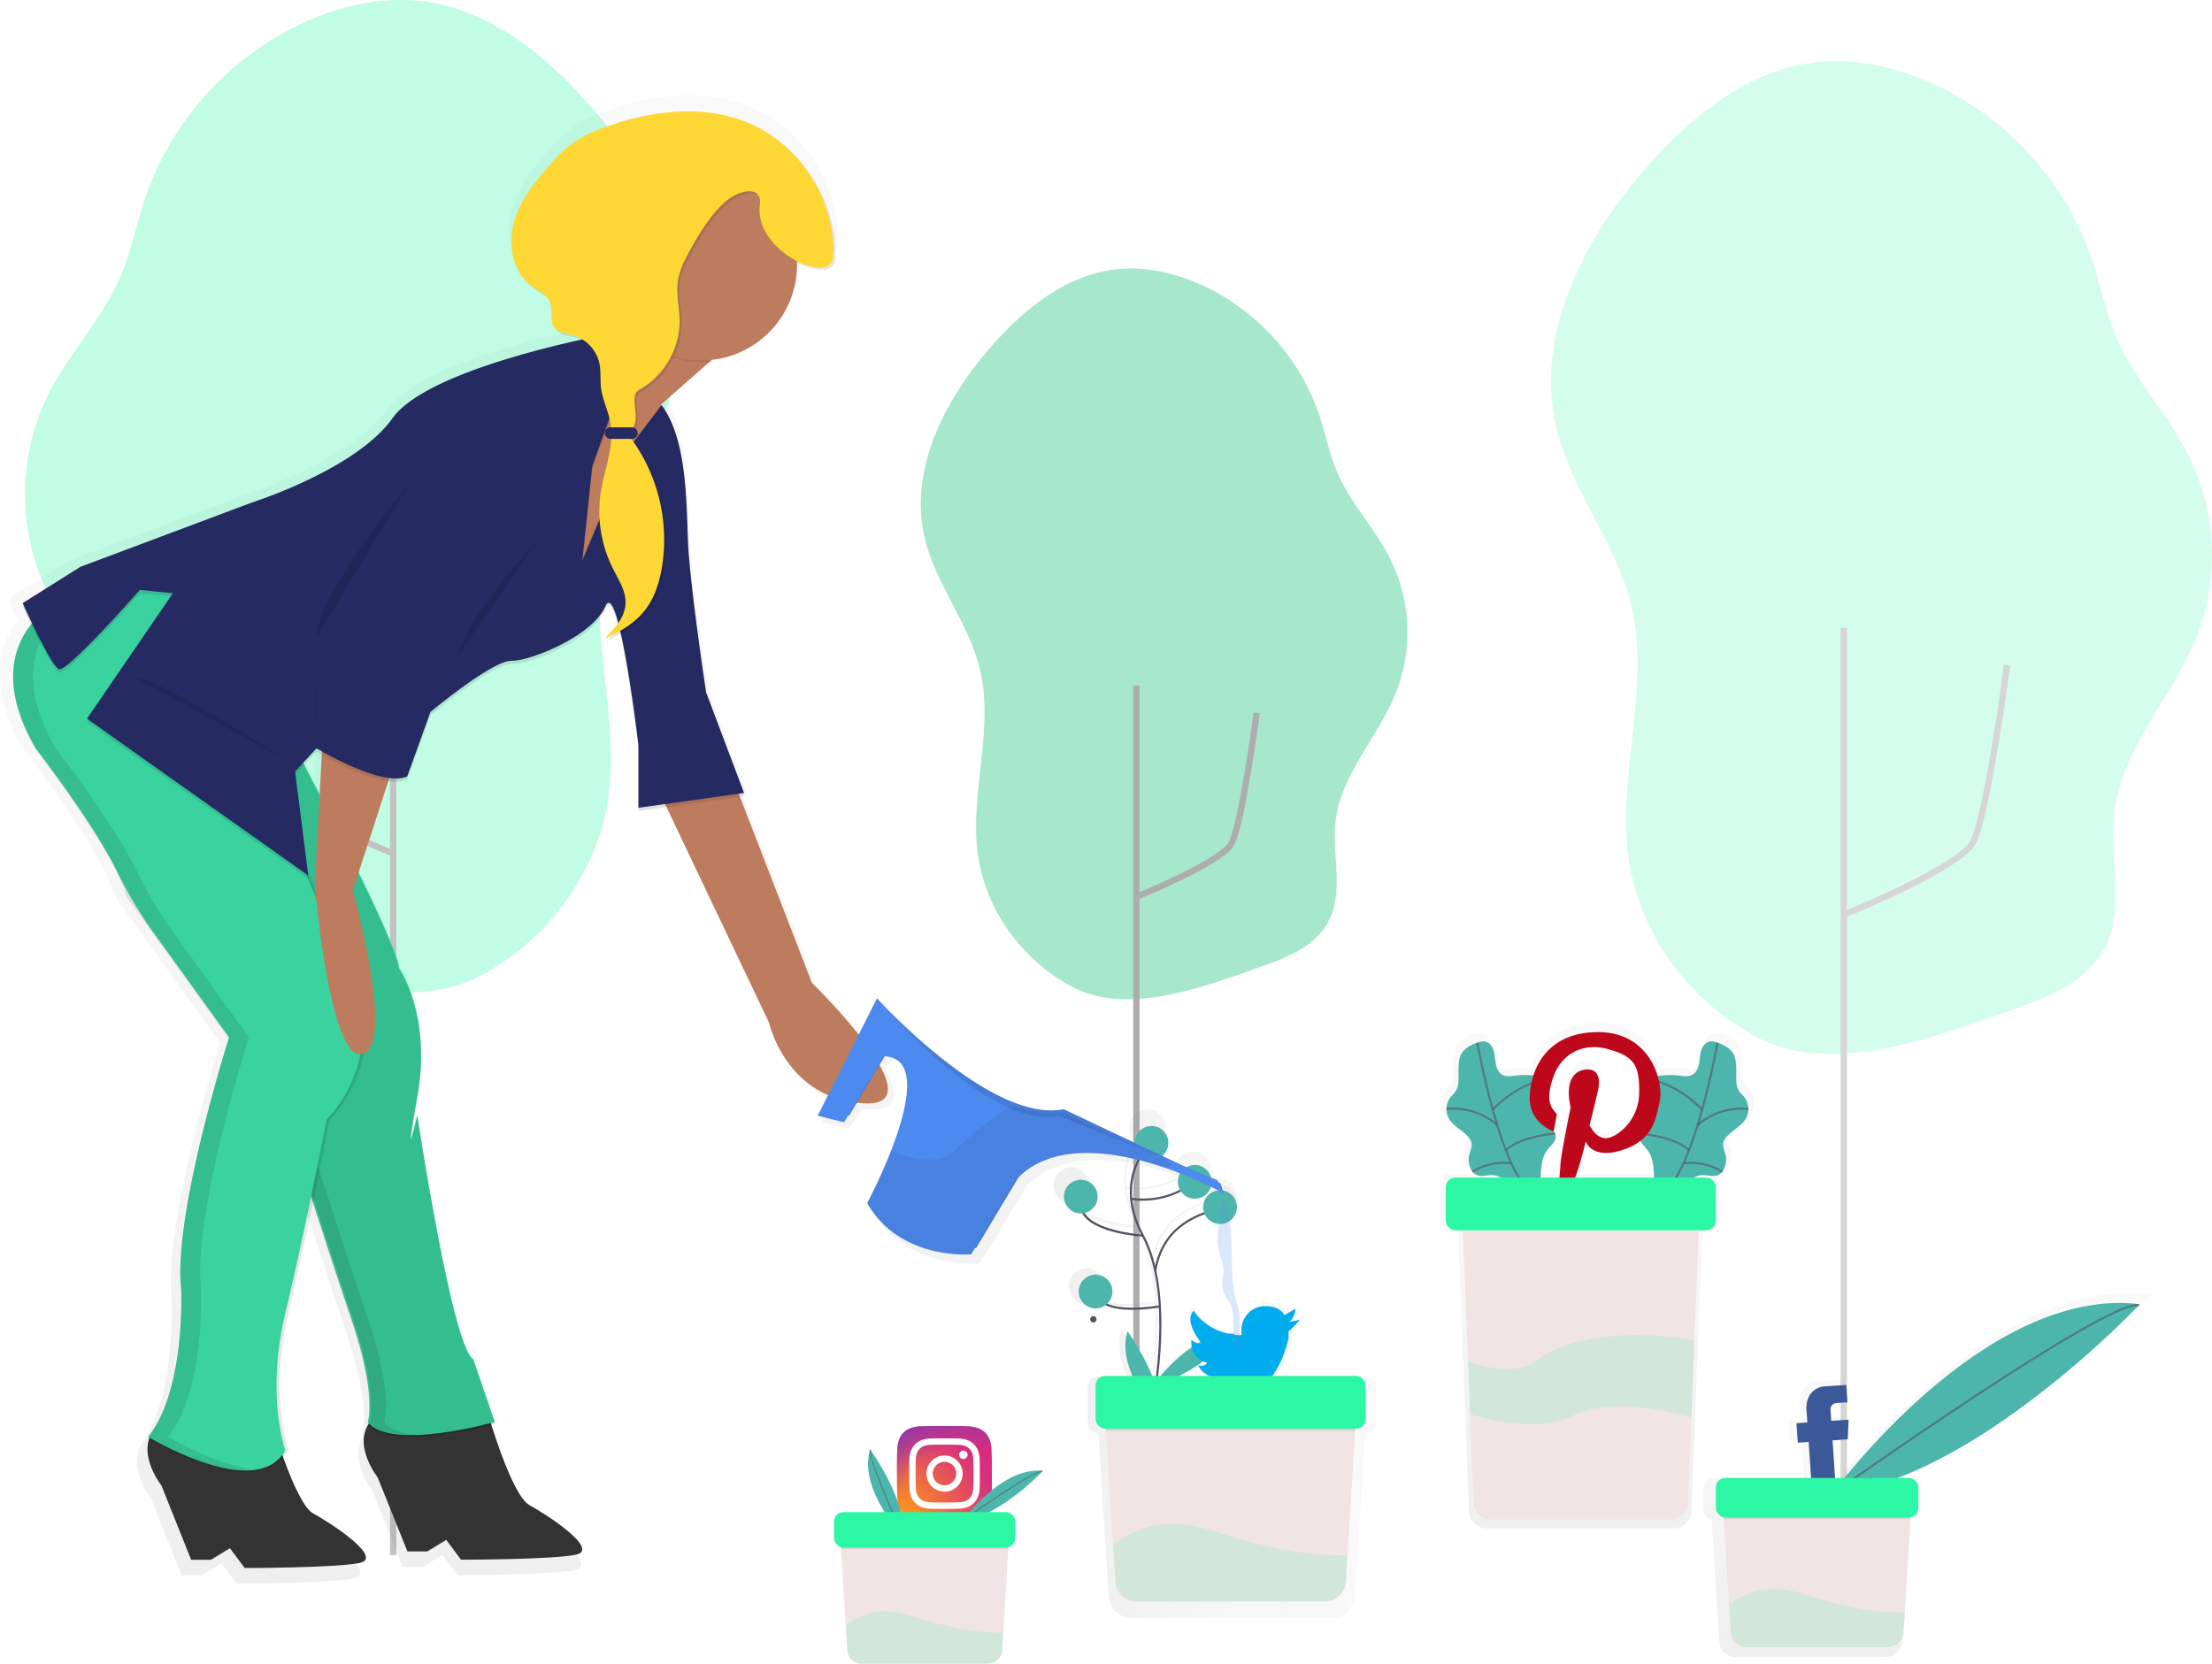 <svg id="57dcda00-38c5-468d-b614-dbf802daa613" data-name="Layer 1" xmlns="http://www.w3.org/2000/svg" xmlns:xlink="http://www.w3.org/1999/xlink" width="1048.46" height="788.72" viewBox="0 0 1048.46 788.72"><defs><radialGradient id="40a968b5-e8a6-4fa2-acb6-e54a7b4c6a79" cx="503.78" cy="126.42" r="57.13" gradientTransform="matrix(1, 0, 0, -1, 0, 902.08)" gradientUnits="userSpaceOnUse"><stop offset="0.09" stop-color="#fa8f21"/><stop offset="0.78" stop-color="#d82d7e"/></radialGradient><radialGradient id="87850d8e-7e37-45d2-83ed-1adc7759200e" cx="532.04" cy="127.86" r="50.27" gradientTransform="matrix(1, 0, 0, -1, 0, 902.08)" gradientUnits="userSpaceOnUse"><stop offset="0.64" stop-color="#8c3aaa" stop-opacity="0"/><stop offset="1" stop-color="#8c3aaa"/></radialGradient><linearGradient id="d4c2526a-6d10-4a07-ba61-a24daf115bdb" x1="832.74" y1="780.19" x2="832.74" y2="540.64" gradientUnits="userSpaceOnUse"><stop offset="0" stop-color="gray" stop-opacity="0.25"/><stop offset="0.54" stop-color="gray" stop-opacity="0.12"/><stop offset="1" stop-color="gray" stop-opacity="0.1"/></linearGradient><linearGradient id="b3ca71a5-7b00-4974-8113-2cbfeeafda96" x1="989.56" y1="841.29" x2="989.56" y2="668.58" xlink:href="#d4c2526a-6d10-4a07-ba61-a24daf115bdb"/><linearGradient id="d7cadd5d-d00a-4329-8da4-520feedfd954" x1="575.13" y1="702.17" x2="727.99" y2="702.17" xlink:href="#d4c2526a-6d10-4a07-ba61-a24daf115bdb"/><linearGradient id="c79af859-6860-43b1-a0be-e79d7ade61b4" x1="425.06" y1="806.54" x2="425.06" y2="100.92" gradientTransform="matrix(-1, 0, 0, 1, 794, 0)" xlink:href="#d4c2526a-6d10-4a07-ba61-a24daf115bdb"/></defs><title>social strategy</title><path d="M512.33,776.48a15.15,15.15,0,0,1-5.1-.94,9.09,9.09,0,0,1-5.21-5.21,15.15,15.15,0,0,1-.94-5.1c-.13-2.89-.16-3.76-.16-11.09s0-8.2.16-11.09A15.24,15.24,0,0,1,502,738a8.56,8.56,0,0,1,2.05-3.16,8.47,8.47,0,0,1,3.16-2.05,15.15,15.15,0,0,1,5.1-.94c2.89-.13,3.76-.16,11.09-.16s8.2,0,11.09.16a15.24,15.24,0,0,1,5.1.94,9.09,9.09,0,0,1,5.21,5.21,15.15,15.15,0,0,1,.94,5.1c.13,2.9.16,3.76.16,11.09s0,8.2-.16,11.09a15.22,15.22,0,0,1-.94,5.1,9.09,9.09,0,0,1-5.21,5.21,15.15,15.15,0,0,1-5.1.94c-2.89.13-3.76.16-11.09.16s-8.2,0-11.09-.16" transform="translate(-75.77 -55.64)" fill="url(#40a968b5-e8a6-4fa2-acb6-e54a7b4c6a79)"/><path d="M512.33,776.48a15.15,15.15,0,0,1-5.1-.94,9.09,9.09,0,0,1-5.21-5.21,15.15,15.15,0,0,1-.94-5.1c-.13-2.89-.16-3.76-.16-11.09s0-8.2.16-11.09A15.24,15.24,0,0,1,502,738a8.56,8.56,0,0,1,2.05-3.16,8.47,8.47,0,0,1,3.16-2.05,15.15,15.15,0,0,1,5.1-.94c2.89-.13,3.76-.16,11.09-.16s8.2,0,11.09.16a15.24,15.24,0,0,1,5.1.94,9.09,9.09,0,0,1,5.21,5.21,15.15,15.15,0,0,1,.94,5.1c.13,2.9.16,3.76.16,11.09s0,8.2-.16,11.09a15.22,15.22,0,0,1-.94,5.1,9.09,9.09,0,0,1-5.21,5.21,15.15,15.15,0,0,1-5.1.94c-2.89.13-3.76.16-11.09.16s-8.2,0-11.09-.16" transform="translate(-75.77 -55.64)" fill="url(#87850d8e-7e37-45d2-83ed-1adc7759200e)"/><path d="M517.89,754.23a5.57,5.57,0,1,1,5.57,5.57,5.57,5.57,0,0,1-5.57-5.57m-3,0a8.58,8.58,0,1,0,8.58-8.58,8.58,8.58,0,0,0-8.58,8.58m15.5-8.92a2,2,0,1,0,2-2h0a2,2,0,0,0-2,2m-13.67,22.53a9.24,9.24,0,0,1-3.1-.58,5.54,5.54,0,0,1-3.17-3.17,9.23,9.23,0,0,1-.58-3.1c-.08-1.76-.1-2.29-.1-6.76s0-5,.1-6.76a9.3,9.3,0,0,1,.58-3.1,5.53,5.53,0,0,1,3.17-3.17,9.23,9.23,0,0,1,3.1-.58c1.76-.08,2.29-.1,6.75-.1s5,0,6.76.1a9.3,9.3,0,0,1,3.1.58,5.53,5.53,0,0,1,3.17,3.17,9.23,9.23,0,0,1,.58,3.1c.08,1.76.1,2.29.1,6.76s0,5-.1,6.76a9.27,9.27,0,0,1-.58,3.1,5.54,5.54,0,0,1-3.17,3.17,9.23,9.23,0,0,1-3.1.58c-1.76.08-2.29.1-6.76.1s-5,0-6.75-.1m-.14-30.22a12.26,12.26,0,0,0-4.06.78,8.55,8.55,0,0,0-4.89,4.89,12.26,12.26,0,0,0-.78,4.06c-.08,1.78-.1,2.35-.1,6.89s0,5.11.1,6.89a12.26,12.26,0,0,0,.78,4.06,8.55,8.55,0,0,0,4.89,4.89,12.27,12.27,0,0,0,4.06.78c1.78.08,2.35.1,6.89.1s5.11,0,6.89-.1a12.26,12.26,0,0,0,4.06-.78,8.55,8.55,0,0,0,4.89-4.89,12.23,12.23,0,0,0,.78-4.06c.08-1.78.1-2.35.1-6.89s0-5.11-.1-6.89a12.26,12.26,0,0,0-.78-4.06,8.55,8.55,0,0,0-4.89-4.89,12.24,12.24,0,0,0-4.06-.78c-1.78-.08-2.35-.1-6.89-.1s-5.11,0-6.89.1" transform="translate(-75.77 -55.64)" fill="#fff"/><g opacity="0.2"><path d="M847.52,461.07c-5-39.35,10.71-79.94,1.4-118.51-7.19-29.78-28.59-54.66-35.53-84.5-10.29-44.23,13.26-89.64,43.32-123.68,20.67-23.41,46.61-44.65,77.55-48.94,19.1-2.65,38.72,1.48,56.37,9.26a143,143,0,0,1,76.88,84.45c4,12.09,6.43,24.74,11.43,36.46,8.62,20.2,24.47,36.5,34.31,56.14a106.53,106.53,0,0,1,3.58,86.14c-11.4,28.45-35.27,52.24-38.85,82.68-2.57,21.94,5.66,46-5,65.3-8.07,14.59-24.68,22-40.42,27.46-36.59,12.82-87.7,33.46-124.41,13.81C876,530,852.17,497.43,847.52,461.07Z" transform="translate(-75.77 -55.64)" fill="#2cf7a4"/><path d="M950.16,489.06s53.87-21.71,60.66-33.93,16.3-84.22,16.3-84.22" transform="translate(-75.77 -55.64)" fill="none" stroke="#333" stroke-miterlimit="10" stroke-width="3"/><line x1="873.93" y1="766.26" x2="873.93" y2="297.61" fill="none" stroke="#333" stroke-miterlimit="10" stroke-width="3"/></g><g opacity="0.3"><path d="M364.31,432.07c5-39.35-10.71-79.94-1.4-118.51,7.19-29.78,28.59-54.66,35.53-84.5,10.29-44.23-13.26-89.64-43.32-123.68C334.45,82,308.51,60.73,277.58,56.44c-19.1-2.65-38.72,1.48-56.37,9.26a143,143,0,0,0-76.88,84.45c-4,12.09-6.43,24.74-11.43,36.46-8.62,20.2-24.47,36.5-34.31,56.14A106.53,106.53,0,0,0,95,328.89c11.4,28.45,35.27,52.24,38.85,82.68,2.57,21.94-5.66,46,5,65.3,8.07,14.59,24.68,22,40.42,27.46,36.59,12.82,87.7,33.46,124.41,13.81C335.82,501,359.66,468.43,364.31,432.07Z" transform="translate(-75.77 -55.64)" fill="#2cf7a4"/><path d="M261.67,460.06S207.8,438.35,201,426.13s-16.3-84.22-16.3-84.22" transform="translate(-75.77 -55.64)" fill="none" stroke="#333" stroke-miterlimit="10" stroke-width="3"/><line x1="186.37" y1="737.26" x2="186.37" y2="268.61" fill="none" stroke="#333" stroke-miterlimit="10" stroke-width="3"/></g><g opacity="0.4"><path d="M539.2,460c-3.7-29,7.89-58.85,1-87.24-5.3-21.93-21-40.24-26.16-62.21-7.58-32.56,9.76-66,31.89-91,15.22-17.23,34.32-32.87,57.09-36,14.06-2,28.51,1.09,41.49,6.82a105.27,105.27,0,0,1,56.6,62.17c3,8.9,4.73,18.21,8.42,26.84,6.35,14.87,18,26.87,25.25,41.33a78.42,78.42,0,0,1,2.63,63.41c-8.39,20.94-26,38.46-28.6,60.87C707,461.07,713,478.77,705.14,493c-5.94,10.74-18.17,16.16-29.75,20.22-26.94,9.44-64.56,24.63-91.59,10.16C560.17,510.73,542.62,486.78,539.2,460Z" transform="translate(-75.77 -55.64)" fill="#2cf7a4"/><path d="M539.2,460c-3.7-29,7.89-58.85,1-87.24-5.3-21.93-21-40.24-26.16-62.21-7.58-32.56,9.76-66,31.89-91,15.22-17.23,34.32-32.87,57.09-36,14.06-2,28.51,1.09,41.49,6.82a105.27,105.27,0,0,1,56.6,62.17c3,8.9,4.73,18.21,8.42,26.84,6.35,14.87,18,26.87,25.25,41.33a78.42,78.42,0,0,1,2.63,63.41c-8.39,20.94-26,38.46-28.6,60.87C707,461.07,713,478.77,705.14,493c-5.94,10.74-18.17,16.16-29.75,20.22-26.94,9.44-64.56,24.63-91.59,10.16C560.17,510.73,542.62,486.78,539.2,460Z" transform="translate(-75.77 -55.64)" opacity="0.2"/><path d="M614.76,480.62s39.66-16,44.66-25,12-62,12-62" transform="translate(-75.77 -55.64)" fill="none" stroke="#333" stroke-miterlimit="10" stroke-width="3"/><line x1="538.65" y1="670" x2="538.65" y2="325" fill="none" stroke="#333" stroke-miterlimit="10" stroke-width="3"/></g><g opacity="0.5"><path d="M907.08,578.5h0a9.63,9.63,0,0,0-2.32-6.31,28.87,28.87,0,0,1-2.09-2.27,9.43,9.43,0,0,1-1.43-4.87c-.28-4.1.41-8.45-.91-12.43-1.21-3.63-4.88-5.55-8.27-6.75a7.7,7.7,0,0,0-3.84-.62c-2.16.38-3.67,2.42-4.31,4.52s-.62,4.33-1,6.49-1.39,4.39-3.32,5.42-4.21.62-6.36.38a40.17,40.17,0,0,0-8.47-.08,13.17,13.17,0,0,0-2.13.38c-3-10.18-11.52-21.71-29.28-21.71-19.43,0-28.4,10.64-31.86,21.36l-.3,0a40.17,40.17,0,0,0-8.47.08c-2.15.25-4.46.64-6.36-.38s-2.91-3.26-3.32-5.42-.4-4.39-1-6.49-2.15-4.14-4.31-4.52a7.7,7.7,0,0,0-3.84.62c-3.39,1.21-7.07,3.12-8.27,6.75-1.33,4-.63,8.33-.91,12.43a9.43,9.43,0,0,1-1.43,4.87,28.86,28.86,0,0,1-2.09,2.27,9.63,9.63,0,0,0-2.32,6.31h0a9.37,9.37,0,0,0,1.16,4.68c2.07,3.65,6.24,5.52,9.12,8.58a6.77,6.77,0,0,1,2,3.83c.17,1.72-.69,3.34-1.12,5a10.72,10.72,0,0,0,.64,7.19,8.18,8.18,0,0,0,.9,1.48h0a5.27,5.27,0,0,0,1.76,1.55c2.5,1.28,5.51,0,8.31.16a9.31,9.31,0,0,1,3.84,1.21H763.07a4.67,4.67,0,0,0-4.67,4.67v16.59a4.67,4.67,0,0,0,4.67,4.67h3.72l2.54,64.39,1,26,1.72,43.59a8.42,8.42,0,0,0,8.41,8.09h88.56a8.42,8.42,0,0,0,8.41-8.09l1.66-41.94,1.47-37.53,2.15-54.52h3.73a4.67,4.67,0,0,0,4.67-4.67V616.86a4.67,4.67,0,0,0-4.67-4.67h-6.06a9.31,9.31,0,0,1,3.84-1.21c2.8-.2,5.81,1.12,8.31-.16a5.27,5.27,0,0,0,1.76-1.55h0a8.18,8.18,0,0,0,.9-1.48,10.72,10.72,0,0,0,.64-7.19c-.44-1.67-1.29-3.29-1.12-5a6.77,6.77,0,0,1,2-3.83c2.88-3.05,7.05-4.92,9.12-8.58a9.37,9.37,0,0,0,1.16-4.68ZM854,594.21a8.09,8.09,0,0,0,.54.77c1.07,1.38,2.35,2.59,3.32,4,2,3,2.58,6.77,2.82,10.4q.09,1.38.13,2.77H822c1.36-2.86,3.31-10,5.27-17.69,3.54,7.91,14.48,5.05,14.48,5.05A30.75,30.75,0,0,0,854,594.21Zm-42.55-31.69c3.87-10.94,14.31-17,26.93-13.47,12.46,3.54,15.49,7.58,15.15,21.88s-12.29,22.39-16.83,21.88-6.73-5.05-6.73-5.05l-.84-1.18c2.36-9.26,4.21-17.34,4.21-17.34,2.53-12.29-6.73-10.1-6.73-10.1-11.28,2-6.73,18.52-6.73,18.52s-4.88,23.4-5.05,28.62c-.05,1.07-.24,3.32-.48,5.9h-9.24q0-1.38.13-2.77c.24-3.63.79-7.39,2.82-10.4,1-1.45,2.25-2.66,3.32-4a5,5,0,0,0,1-1.77,4.41,4.41,0,0,0-.29-2.64l.19-.06-.2,0,0-.06a10.55,10.55,0,0,0-.55-1.15L813.1,581C810.58,578,807,575,811.42,562.52Z" transform="translate(-75.77 -55.64)" fill="url(#d4c2526a-6d10-4a07-ba61-a24daf115bdb)"/></g><path d="M775.92,549.95a7.42,7.42,0,0,1,3.7-.59c2.08.36,3.54,2.34,4.15,4.36s.6,4.18,1,6.25,1.34,4.23,3.2,5.22,4.06.6,6.13.36a38.73,38.73,0,0,1,8.17-.07c2.28.22,5,1,5.63,3.18.55,1.79-.54,3.61-1.27,5.34a12.41,12.41,0,0,0,.09,10.18c1.58,3.19,4.7,5.48,6,8.79a4.35,4.35,0,0,1,.32,2.65,4.84,4.84,0,0,1-.94,1.71c-1,1.33-2.26,2.5-3.2,3.89-2,2.91-2.49,6.53-2.72,10a73.14,73.14,0,0,0,.06,10.33c-2.55-.84-5.38-.09-8-.63-5.6-1.15-9.1-7.79-14.81-8.19-2.7-.19-5.61,1.08-8-.16a6.05,6.05,0,0,1-2.56-2.92,10.34,10.34,0,0,1-.62-6.93c.42-1.61,1.25-3.18,1.08-4.83a6.53,6.53,0,0,0-2-3.7c-2.78-2.95-6.8-4.75-8.8-8.27a9.42,9.42,0,0,1,1.12-10.61,27.83,27.83,0,0,0,2-2.19,9.1,9.1,0,0,0,1.38-4.7c.27-4-.4-8.15.88-12C769.11,553,772.65,551.11,775.92,549.95Z" transform="translate(-75.77 -55.64)" fill="#4db6ac"/><path d="M776,550.06s11.36,63.1,26.12,70.63" transform="translate(-75.77 -55.64)" fill="none" stroke="#535461" stroke-miterlimit="10" opacity="0.6"/><path d="M807.6,567.53s-12.17,1.67-24.33,14.17" transform="translate(-75.77 -55.64)" fill="none" stroke="#535461" stroke-miterlimit="10" opacity="0.6"/><path d="M785.41,589a31.52,31.52,0,0,0-24-7.6" transform="translate(-75.77 -55.64)" fill="none" stroke="#535461" stroke-miterlimit="10" opacity="0.6"/><path d="M812.95,593s-17.09,1.45-23.42,8" transform="translate(-75.77 -55.64)" fill="none" stroke="#535461" stroke-miterlimit="10" opacity="0.6"/><path d="M792.1,607.13a28.27,28.27,0,0,0-18.4,4" transform="translate(-75.77 -55.64)" fill="none" stroke="#535461" stroke-miterlimit="10" opacity="0.6"/><path d="M889.92,549.95a7.42,7.42,0,0,0-3.7-.59c-2.08.36-3.54,2.34-4.15,4.36s-.6,4.18-1,6.25-1.34,4.23-3.2,5.22-4.06.6-6.13.36a38.73,38.73,0,0,0-8.17-.07c-2.28.22-5,1-5.63,3.18-.55,1.79.54,3.61,1.27,5.34a12.41,12.41,0,0,1-.09,10.18c-1.58,3.19-4.7,5.48-6,8.79a4.35,4.35,0,0,0-.32,2.65,4.84,4.84,0,0,0,.94,1.71c1,1.33,2.26,2.5,3.2,3.89,2,2.91,2.49,6.53,2.72,10a73.14,73.14,0,0,1-.06,10.33c2.55-.84,5.38-.09,8-.63,5.6-1.15,9.1-7.79,14.81-8.19,2.7-.19,5.61,1.08,8-.16a6.05,6.05,0,0,0,2.56-2.92,10.34,10.34,0,0,0,.62-6.93c-.42-1.61-1.25-3.18-1.08-4.83a6.53,6.53,0,0,1,2-3.7c2.78-2.95,6.8-4.75,8.8-8.27a9.42,9.42,0,0,0-1.12-10.61,27.83,27.83,0,0,1-2-2.19,9.1,9.1,0,0,1-1.38-4.7c-.27-4,.4-8.15-.88-12C896.73,553,893.19,551.11,889.92,549.95Z" transform="translate(-75.77 -55.64)" fill="#4db6ac"/><path d="M889.85,550.06s-11.36,63.1-26.12,70.63" transform="translate(-75.77 -55.64)" fill="none" stroke="#535461" stroke-miterlimit="10" opacity="0.6"/><path d="M858.24,567.53s12.17,1.67,24.33,14.17" transform="translate(-75.77 -55.64)" fill="none" stroke="#535461" stroke-miterlimit="10" opacity="0.6"/><path d="M880.43,589a31.52,31.52,0,0,1,24-7.6" transform="translate(-75.77 -55.64)" fill="none" stroke="#535461" stroke-miterlimit="10" opacity="0.6"/><path d="M852.89,593s17.09,1.45,23.42,8" transform="translate(-75.77 -55.64)" fill="none" stroke="#535461" stroke-miterlimit="10" opacity="0.6"/><path d="M873.74,607.13a28.27,28.27,0,0,1,18.4,4" transform="translate(-75.77 -55.64)" fill="none" stroke="#535461" stroke-miterlimit="10" opacity="0.6"/><path d="M862.5,577.38c-1.79,8.6-3.08,20.29-21.1,24.35,0,0-10.55,2.76-14-4.87-2.11,8.28-4.22,15.91-5.52,17.86a101.31,101.31,0,0,1-8.12,11.36s1.46-14.61,1.62-17.86c.16-5,4.87-27.6,4.87-27.6s-4.38-15.91,6.49-17.86c0,0,8.93-2.11,6.49,9.74,0,0-1.79,7.79-4.06,16.72l.81,1.14s2.11,4.38,6.49,4.87,15.91-7.3,16.23-21.1-2.6-17.69-14.61-21.1c-12.17-3.41-22.24,2.43-26,13-4.22,12-.81,14.93,1.62,17.86L812.18,592s-11.69-3.9-11.36-16.23,7.3-30.84,32.47-30.84C858.28,544.92,864.29,568.62,862.5,577.38Z" transform="translate(-75.77 -55.64)" fill="#bd081c"/><path d="M881.56,623.92l-2.67,67.57-1.42,36.19-1.6,40.44a8.12,8.12,0,0,1-8.11,7.8h-85.4a8.12,8.12,0,0,1-8.11-7.8l-1.66-42-1-25.08-3-77.09Z" transform="translate(-75.77 -55.64)" fill="#f0e4e4"/><rect x="685.29" y="558.28" width="128" height="25" rx="4.5" ry="4.5" fill="#2cf7a4"/><path d="M878.89,691.49l-1.42,36.19c-15.75-4.45-40-8.94-56.41-.76-13.2,6.6-32.58,3.66-48.47-.83l-1-25.08c11.58,4.22,24.52,6.06,33.46-1.09C820.19,687.81,857.66,686,878.89,691.49Z" transform="translate(-75.77 -55.64)" fill="#2cf7a4" opacity="0.15"/><path d="M532.06,776.41s18.74-25.77,38-23.42C570.06,753,549.5,774.85,532.06,776.41Z" transform="translate(-75.77 -55.64)" fill="#4db6ac"/><path d="M532.06,776.41s34-24.08,37.87-23.29" transform="translate(-75.77 -55.64)" fill="none" stroke="#535461" stroke-miterlimit="10" stroke-width="0.5" opacity="0.6"/><path d="M504,784.52s-21.74-23.29-15.79-41.75C488.24,742.76,505.81,767.1,504,784.52Z" transform="translate(-75.77 -55.64)" fill="#4db6ac"/><path d="M504,784.52s-17.19-37.92-15.68-41.6" transform="translate(-75.77 -55.64)" fill="none" stroke="#535461" stroke-miterlimit="10" stroke-width="0.5" opacity="0.6"/><path d="M554.38,779.86l-3.1,49.74-.53,8.46a6.72,6.72,0,0,1-6.71,6.3H484.1a6.72,6.72,0,0,1-6.71-6.3l-.73-11.67-2.91-46.53Z" transform="translate(-75.77 -55.64)" fill="#f0e4e4"/><polygon points="398.57 734.3 478.02 734.3 478.61 724.89 397.98 724.89 398.57 734.3" opacity="0.1"/><rect x="395.29" y="716.83" width="86" height="16.8" rx="4.5" ry="4.5" fill="#2cf7a4"/><path d="M551.27,829.6l-.53,8.46a6.72,6.72,0,0,1-6.71,6.3H484.1a6.72,6.72,0,0,1-6.71-6.3l-.73-11.67c6.45-5.15,16.52-9.36,30.68-4.87C527.12,827.79,539.27,829.9,551.27,829.6Z" transform="translate(-75.77 -55.64)" fill="#2cf7a4" opacity="0.15"/><g opacity="0.5"><path d="M1095.92,669.2C1031,661.3,967.48,732,947.71,756.37H943l-1.26-18.85,7.62-.51.43-9.88-8.71.58-.37-5.45a3.22,3.22,0,0,1,3-3.49l5.45-.37-.58-8.71-12,.8c-9.58,2.28-7.91,12.57-7.91,12.57l.37,5.45-5.45.37.66,9.8,5.45-.37,1.21,18H888a4.76,4.76,0,0,0-4.76,4.76v10.32a4.76,4.76,0,0,0,3.81,4.67l.06.89h0l2.69,43.06.86,13.79a7.94,7.94,0,0,0,7.93,7.44h70.8a7.94,7.94,0,0,0,7.93-7.44l.63-10L980.88,777h0l.06-.89a4.76,4.76,0,0,0,3.81-4.67V761.13a4.76,4.76,0,0,0-4.76-4.76h-5.63C1035.88,733,1095.92,669.2,1095.92,669.2Z" transform="translate(-75.77 -55.64)" fill="url(#b3ca71a5-7b00-4974-8113-2cbfeeafda96)"/></g><path d="M944.06,763.92s72-99,146-90C1090.06,673.92,1011.06,757.92,944.06,763.92Z" transform="translate(-75.77 -55.64)" fill="#4db6ac"/><path d="M944.06,763.92s130.5-92.5,145.5-89.5" transform="translate(-75.77 -55.64)" fill="none" stroke="#535461" stroke-miterlimit="10" opacity="0.6"/><path d="M943.41,724.07l.35,5.15,8.23-.55-.41,9.33-7.21.48,1.73,25.73-11.32.76-1.73-25.73-5.15.35-.62-9.26,5.15-.35-.35-5.15s-1.58-9.72,7.48-11.87l11.32-.76.55,8.23-5.15.35A3,3,0,0,0,943.41,724.07Z" transform="translate(-75.77 -55.64)" fill="#3b5998"/><path d="M982.06,764.54l-3.46,55.52-.59,9.44a7.5,7.5,0,0,1-7.49,7h-66.9a7.5,7.5,0,0,1-7.49-7l-.81-13-3.25-51.94Z" transform="translate(-75.77 -55.64)" fill="#f0e4e4"/><polygon points="816.95 720.15 905.64 720.15 906.29 709.65 816.29 709.65 816.95 720.15" opacity="0.1"/><rect x="813.29" y="700.65" width="96" height="18.75" rx="4.5" ry="4.5" fill="#2cf7a4"/><path d="M978.6,820.06l-.59,9.44a7.5,7.5,0,0,1-7.49,7h-66.9a7.5,7.5,0,0,1-7.49-7l-.81-13c7.2-5.75,18.44-10.45,34.25-5.44C951.64,818,965.2,820.4,978.6,820.06Z" transform="translate(-75.77 -55.64)" fill="#2cf7a4" opacity="0.15"/><g opacity="0.5"><path d="M723.18,708.31h-42.5c3.44-4.59,6.34-10.83,8.3-19.24a23,23,0,0,1,0-3.44c.92-.34,5.73-5.73,5.73-5.73L689,681.05c2.86-1.15,3.44-6.87,3.55-6.87l-5.73,3.44S685.1,673,677.08,673a12,12,0,0,0-12,12,9,9,0,0,0,.23,2.52l-1.15.23c-1-.06-2-.16-2.9-.29l.49-.51a22.48,22.48,0,0,0-3.81-.13c-12.21-3-17-11.55-17-11.55-4.4,4.5.94,12.5,3.43,15.75-.46.25-.91.5-1.36.76a9.06,9.06,0,0,1-3.21-1.63,11.63,11.63,0,0,0,.19,3.54,83.91,83.91,0,0,0-15.83,14.55h-1.24c1.6-12.88,3.14-34.38-.88-53.28h0c0-.12,1.33-12.29,10.69-20.61a41.39,41.39,0,0,1,13.22-7.8l.59-.24a8.31,8.31,0,1,0-.39-1l-.6.24a42.34,42.34,0,0,0-13.53,8c-7,6.24-9.66,14.59-10.59,18.74A65.62,65.62,0,0,0,615.69,637a48.8,48.8,0,0,1-5.81-17.77,35.74,35.74,0,0,0,5.06.34,43.55,43.55,0,0,0,19.49-4.64,8.44,8.44,0,1,0-.57-.91,41.48,41.48,0,0,1-24.08,4.12,34.66,34.66,0,0,1,4.82-20.91,8.64,8.64,0,1,0-.84-.67c-4.62,7.59-9.12,21.37.56,40.1-4.38-.38-23-2.44-28.55-10.46-.08-.12-.15-.25-.23-.37a8.54,8.54,0,1,0-1.86.21c.24,0,.48,0,.71,0,.15.27.31.54.49.8,6.24,9,27.15,10.77,30,11,5.28,10,7.58,22.57,8.32,34.86-2.93.48-18.14,2.73-26.11-.88a8.62,8.62,0,1,0-.9.75c3.64,1.81,8.75,2.35,13.59,2.35a87.54,87.54,0,0,0,13.48-1.15,202,202,0,0,1-1.47,34.64h-1.91a124.48,124.48,0,0,0-12.48-22.61c-2.37,7.34-.64,15.39,2.47,22.61H596a4.81,4.81,0,0,0-4.81,4.81v17.1A4.81,4.81,0,0,0,596,735h.33l.07,1.07h.07l3.63,58,1.15,18.57a10.7,10.7,0,0,0,10.68,10h95.35a10.7,10.7,0,0,0,10.68-10l.84-13.46,3.94-63.1h.07l.07-1.07h.33a4.81,4.81,0,0,0,4.81-4.81v-17.1A4.81,4.81,0,0,0,723.18,708.31Zm-77.51-7.37a13.27,13.27,0,0,0,2.08.73,3.54,3.54,0,0,1-4.58,1.15s1.06,3.4,5.57,5.5h-15.2A79,79,0,0,0,645.67,700.94Z" transform="translate(-75.77 -55.64)" fill="url(#d7cadd5d-d00a-4329-8da4-520feedfd954)"/></g><path d="M623.05,718.73l-1-.2c.1-.49,9.79-49.36-5-76.87-15-28,3.92-44.46,4.12-44.62l.64.76c-.19.16-18.5,16.08-3.88,43.38C632.92,669,623.15,718.23,623.05,718.73Z" transform="translate(-75.77 -55.64)" fill="#535461"/><path d="M617.3,624.87a29.33,29.33,0,0,1-5.61-.46l.22-1a39,39,0,0,0,30.35-8.4l.63.78A40.79,40.79,0,0,1,617.3,624.87Z" transform="translate(-75.77 -55.64)" fill="#535461"/><path d="M617.53,641.92c-.9-.05-22.21-1.4-28.34-10.28a9.22,9.22,0,0,1-1.1-8.37l1,.3a8.26,8.26,0,0,0,1,7.5c5.86,8.48,27.36,9.84,27.58,9.85Z" transform="translate(-75.77 -55.64)" fill="#535461"/><path d="M623.9,658.07l-1-.1c0-.12,1.29-11.89,10.33-19.93a39.6,39.6,0,0,1,12.65-7.47c3.07-1.24,5.5-2.23,7.29-4.47l.78.63c-2,2.44-4.62,3.52-7.7,4.77a38.72,38.72,0,0,0-12.36,7.29C625.14,646.57,623.91,658,623.9,658.07Z" transform="translate(-75.77 -55.64)" fill="#535461"/><path d="M612.47,676.59c-5.55,0-11.47-.76-14.78-3.52a7,7,0,0,1-2.63-5.65h1a6,6,0,0,0,2.27,4.88c6.91,5.75,27,2.16,27.17,2.13l.18,1A81.6,81.6,0,0,1,612.47,676.59Z" transform="translate(-75.77 -55.64)" fill="#535461"/><path d="M623.06,711.41s18.74-25.77,38-23.42C661.06,688,640.5,709.85,623.06,711.41Z" transform="translate(-75.77 -55.64)" fill="#4db6ac"/><path d="M626,728.52s-21.74-23.29-15.79-41.75C610.24,686.76,627.81,711.1,626,728.52Z" transform="translate(-75.77 -55.64)" fill="#4db6ac"/><path d="M686.57,682.42l5.36-1.07s-4.5,5-5.36,5.36h0a21.55,21.55,0,0,0,0,3.21c-10.29,44.14-48.22,24.64-48.22,24.64,13.82.32,15-5.36,15-5.36-8-1.18-9.64-6.43-9.64-6.43A3.31,3.31,0,0,0,648,701.7c-8.68-2.25-7.5-10.71-7.5-10.71a11.14,11.14,0,0,0,5.25,2c-1-1.18-9.11-10.93-4.18-16,0,0,6,10.71,21.75,11.68l1.07-.21a8.41,8.41,0,0,1-.21-2.36,11.25,11.25,0,0,1,11.25-11.25c7.5,0,9.11,4.29,9.11,4.29L689.9,676C689.79,676,689.25,681.34,686.57,682.42Z" transform="translate(-75.77 -55.64)" fill="#00aced"/><path d="M719.06,718.92l-4.62,74-.79,12.59a10,10,0,0,1-10,9.38h-89.2a10,10,0,0,1-10-9.38l-1.08-17.37-4.33-69.25Z" transform="translate(-75.77 -55.64)" fill="#f0e4e4"/><polygon points="524.17 678.28 642.42 678.28 643.29 664.28 523.29 664.28 524.17 678.28" opacity="0.1"/><rect x="519.29" y="652.28" width="128" height="25" rx="4.5" ry="4.5" fill="#2cf7a4"/><path d="M714.44,792.95l-.79,12.59a10,10,0,0,1-10,9.38h-89.2a10,10,0,0,1-10-9.38l-1.08-17.37c9.6-7.67,24.59-13.93,45.67-7.25C678.49,790.25,696.58,793.4,714.44,792.95Z" transform="translate(-75.77 -55.64)" fill="#2cf7a4" opacity="0.15"/><circle cx="545.79" cy="541.78" r="8" fill="#4db6ac"/><circle cx="566.29" cy="560.28" r="8" fill="#4db6ac"/><circle cx="578.29" cy="572.28" r="8" fill="#4db6ac"/><circle cx="512.29" cy="567.28" r="8" fill="#4db6ac"/><circle cx="519.29" cy="612.28" r="8" fill="#4db6ac"/><g opacity="0.5"><path d="M75.78,374.74c-.16,9.52,2.65,21.3,11,35.55,0,0,38.38,49.58,44,71.17L180.13,550c-2.17,6.92-23.74,76.72-23.41,113.79a73.51,73.51,0,0,0,.4,8s.09,1.93.1,5.2c0,13.74-1.65,47.76-16.1,66l0,0h0l.05,0,.08,0,.09.06.07,0,.07,0-.42.55.44.26c-3.51,10.55,6,22.53,6,22.53l14.39,36h9.6l9.2-5.6,7.2,9.6s43.58,0,55.58-2.4-13.59-19.19-22.39-24c-4.88-2.66-10.49-15.89-14.52-27.15a18.36,18.36,0,0,0,2.53-3.64s-9.6-26.39,0-66.37c4.08-17,8.31-36.47,11.82-53.23,6.68,20.66,13.64,41.93,18.57,56.42,7.15,21,8.8,34.24,8.87,41.86,0,5.44-.88,7.72-.88,7.72l.17.21c-.1.4-.17.59-.17.59l.3.35c-7,11.14,4.5,25.64,4.5,25.64l14.39,36h9.6l9.2-5.6,7.2,9.6s43.58,0,55.58-2.4-13.59-19.19-22.39-24c-6.87-3.75-15.2-28.46-18.52-39.11l1.73-.47-.25-.73.25-.07-10.4-30.39C288.26,699,271.47,587,271.47,587s-2.87,12.45-3.17,11.53c.15-2,1-7.54,3.17-19.52a113.59,113.59,0,0,0,1.86-20.91c0-27.3-10.65-42.27-10.65-42.27-.34-5.43-9.33-25.27-19.56-46.31l14.33-44.12c3.6.52,6.82.4,9.23-.73l11.2-31.19s29.59-24.79,39.18-24.79c8.95,0,35.27-10.43,44-23.5a19.56,19.56,0,0,0,1.6-2.88c1.81-4.08,3.88-.44,5.92,6.86a59.41,59.41,0,0,1-6.4,7.19,80.53,80.53,0,0,0,7.32-3.64c4.8,19.76,9.15,56.77,9.15,56.77v30.39L392.22,438,441.8,542.24s5.47,25.17,28.64,35.23l-5,10,12.79,3.2,2-3.3.42.1,3.77-6.28c1,.12,2,.21,3,.28,14.65.94,14.11-7.73,8-18.66l2.46-4.11c17,.9,10.89,25.77,3.06,45.85a262.17,262.17,0,0,1-11.52,25.3c16,28,50.38,24.79,50.38,24.79l1.9-3.17.5,0,20.44-34.07c18-17.7,48.68-12.24,71.22-4.57A192.62,192.62,0,0,1,662.09,625l0,0-1.6-4.8-1-.5-.55-1.1-12.48-5.07-28.87-13.67-33-15.64c-7.06,1.45-14.92.15-23-2.85-31.23-11.57-65.42-48.6-67.29-50.64l-.08-.1-8.89,17.53A302.7,302.7,0,0,0,462.59,523L427.77,433l2-.29-.57-1.52.57-.08-18.39-48.78s-8-52.78-8.8-73.57-.8-49.58-12.79-65.57l-.34.44-.19-.47L413,222.25c.48,0,1-.06,1.43-.11l-.49-.84a46.38,46.38,0,0,0,41.41-46.11c0-.57,0-1.14,0-1.71,8.65,4.45,17.21,4.63,17.52-2.07,1.27-27.36-16.08-54.62-41.4-65.05-21.32-8.79-45.86-6-67.61,1.67a67.05,67.05,0,0,0-16.07,7.67c-4.9,3.39-9,7.78-12.95,12.26-7.26,8.29-14.16,17.4-16.74,28.11s.16,23.38,9.16,29.74c3.13,2.22,7.11,3.85,8.58,7.4,1.64,3.94-.44,9,2.14,12.44,2,2.69,5.9,2.89,9.15,3.81a17.2,17.2,0,0,1,4.35,1.92c-23.48,5.11-78.27,18.85-92,38.18-17.59,24.79-68,40.78-68,40.78l-83.17,31.19-28,17.59.56,1.25-.56.35s1.7,3.8,4.07,8.78A39.52,39.52,0,0,0,75.78,374.74Zm148.46,57.07c-2.93-5.73-5.49-10.68-7.42-14.39l5.88-6.33s.94.57,2.57,1.48Z" transform="translate(-75.77 -55.64)" fill="url(#c79af859-6860-43b1-a0be-e79d7ade61b4)"/></g><path d="M307.2,726.22s11,38.35,19.57,43,33.65,21.13,21.91,23.48-54.39,2.35-54.39,2.35l-7-9.39-9,5.48h-9.39L254.76,756s-14.87-18.78,0-29.74S307.2,726.22,307.2,726.22Z" transform="translate(-75.77 -55.64)" fill="#333"/><path d="M216.42,412s47.74,90.78,48.52,103.3c0,0,15.65,21.91,8.61,61s0,8.61,0,8.61S290,694.53,300.16,700.79l10.17,29.74s-49.3,14.09-60.26,0c0,0,4.7-12.52-7.83-49.3S203.89,563,203.89,563l-64.17-184.7Z" transform="translate(-75.77 -55.64)" opacity="0.1"/><path d="M216.42,411.22s47.74,90.78,48.52,103.3c0,0,15.65,21.91,8.61,61s0,8.61,0,8.61S290,693.75,300.16,700l10.17,29.74s-49.3,14.09-60.26,0c0,0,4.7-12.52-7.83-49.3s-38.35-118.17-38.35-118.17l-64.17-184.7Z" transform="translate(-75.77 -55.64)" fill="#3ad29f"/><path d="M148.81,381.22l62.91,181.05s25.83,81.39,38.35,118.17,7.83,49.3,7.83,49.3c3.18,4.09,9.61,5.81,17.12,6.18-10.38.45-20-.85-24.16-6.18,0,0,4.7-12.52-7.83-49.3s-38.35-118.17-38.35-118.17L140.5,377.57Z" transform="translate(-75.77 -55.64)" opacity="0.1"/><path d="M204.68,730.14s11,38.35,19.57,43,33.65,21.13,21.91,23.48S191.76,799,191.76,799l-7-9.39-9,5.48h-9.39l-14.09-35.22s-14.87-18.78,0-29.74S204.68,730.14,204.68,730.14Z" transform="translate(-75.77 -55.64)" fill="#333"/><path d="M216.42,412s47.74,90.78,48.52,103.3c0,0,15.65,21.91,8.61,61s0,8.61,0,8.61S290,694.53,300.16,700.79l10.17,29.74s-49.3,14.09-60.26,0c0,0,4.7-12.52-7.83-49.3S203.89,563,203.89,563l-64.17-184.7Z" transform="translate(-75.77 -55.64)" opacity="0.1"/><path d="M100.59,343.92s-33.65,19.57-6.26,66.52c0,0,37.57,48.52,43,69.65l48.52,67.3s-26.61,83.74-22.7,119c0,0,2.35,47.74-15.65,70.44,0,0,51.65,31.3,65,6.26,0,0-9.39-25.83,0-65s19.57-91.57,19.57-91.57,39.13-36.78,0-93.13L177.29,362.7l-5.48-30.52-26.61-4.7Z" transform="translate(-75.77 -55.64)" opacity="0.1"/><path d="M99,344.7s-33.65,19.57-6.26,66.52c0,0,37.57,48.52,43,69.65l48.52,67.3s-26.61,83.74-22.7,119c0,0,2.35,47.74-15.65,70.44,0,0,51.65,31.3,65,6.26,0,0-9.39-25.83,0-65s19.57-91.57,19.57-91.57,39.13-36.78,0-93.13l-54.78-130.7L170.24,333l-26.61-4.7Z" transform="translate(-75.77 -55.64)" opacity="0.1"/><path d="M99,343.92s-33.65,19.57-6.26,66.52c0,0,27.6,35.65,38.93,59.14A192.07,192.07,0,0,0,149,498.37l35.35,49s-26.61,83.74-22.7,119c0,0,2.35,47.74-15.65,70.44,0,0,51.65,31.3,65,6.26,0,0-9.39-25.83,0-65s19.57-91.57,19.57-91.57,39.13-36.78,0-93.13L175.72,362.7l-5.48-30.52-26.61-4.7Z" transform="translate(-75.77 -55.64)" fill="#3ad29f"/><path d="M99,343.92l44.61-16.43L150,328.6l-41.57,15.31s-33.65,19.57-6.26,66.52c0,0,27.6,35.65,38.93,59.14a192.07,192.07,0,0,0,17.28,28.79l35.35,49s-26.61,83.74-22.7,119c0,0,2.35,47.74-15.65,70.44,0,0,22.25,13.48,41.3,15.67-20.16,2.83-50.7-15.67-50.7-15.67,18-22.7,15.65-70.44,15.65-70.44-3.91-35.22,22.7-119,22.7-119l-35.35-49a192.07,192.07,0,0,1-17.28-28.79c-11.34-23.49-38.93-59.14-38.93-59.14C65.37,363.48,99,343.92,99,343.92Z" transform="translate(-75.77 -55.64)" opacity="0.1"/><path d="M262.59,417.48,243,477.74s20.35,72.78,4.7,77.48S225,475.4,225,475.4l3.91-73.57Z" transform="translate(-75.77 -55.64)" fill="#be7c5e"/><path d="M424.59,428.44l36,93.13s61,59.48,24.26,57.13-44.61-38.35-44.61-38.35L387,428.44Z" transform="translate(-75.77 -55.64)" fill="#be7c5e"/><path d="M412.85,226.53l-45.39,39.91L341.63,221s42.26-3.91,44.61-20.35S412.85,226.53,412.85,226.53Z" transform="translate(-75.77 -55.64)" fill="#be7c5e"/><polygon points="314.39 195.15 308.91 181.84 259.6 192.8 252.56 276.54 290.13 271.84 305.78 235.84 312.04 202.19 314.39 195.15" fill="#be7c5e"/><path d="M370.59,239l.39-23.87s-92,16-109.17,40.3-66.52,39.91-66.52,39.91l-81.39,30.52L86.5,343.13s13.3,29.74,17.22,31.3,38.35-37.57,38.35-37.57l15.65,1.57L117,397.92l104.87,74.35L215.63,423l10.17-11s31.3,18.78,43,13.3l11-30.52s29-24.26,38.35-24.26c8.76,0,34.52-10.21,43-23a19.14,19.14,0,0,0,1.57-2.82c6.26-14.09,15.65,65.74,15.65,65.74v29.74l50.09-7-18-47.74s-7.83-51.65-8.61-72-.78-48.52-12.52-64.17L374.5,268.79l-22.7,54,4.7-44.61Z" transform="translate(-75.77 -55.64)" opacity="0.1"/><path d="M370.59,237.48l-8.22-23.09S279,229.66,261.81,253.92s-66.52,39.91-66.52,39.91l-81.39,30.52L86.5,341.57s13.3,29.74,17.22,31.3,38.35-37.57,38.35-37.57l15.65,1.57L117,396.35,221.89,470.7l-6.26-49.3,10.17-11s31.3,18.78,43,13.3l11-30.52s29-24.26,38.35-24.26c8.76,0,34.52-10.21,43-23a19.14,19.14,0,0,0,1.57-2.82c6.26-14.09,15.65,65.74,15.65,65.74v29.74l50.09-7-18-47.74s-7.83-51.65-8.61-72-.78-48.52-12.52-64.17L374.5,267.22l-22.7,54,4.7-44.61Z" transform="translate(-75.77 -55.64)" fill="#252a62"/><path d="M270,284.83s-43,50.09-44.61,73.57" transform="translate(-75.77 -55.64)" opacity="0.1"/><path d="M330.29,312.22S296.63,347.44,292.72,367" transform="translate(-75.77 -55.64)" opacity="0.1"/><path d="M225.42,374s-.78,18,0,27.39" transform="translate(-75.77 -55.64)" opacity="0.1"/><path d="M213.68,417.09s-65.74-42.26-73.57-39.91" transform="translate(-75.77 -55.64)" opacity="0.1"/><path d="M387,201.48c2.25-15.73,24.58,22.32,26.48,25.6q-2.25.22-4.56.23a45.25,45.25,0,0,1-32.83-14.06C381.9,210.32,386.31,206.48,387,201.48Z" transform="translate(-75.77 -55.64)" opacity="0.1"/><circle cx="332.39" cy="125.5" r="45.39" fill="#be7c5e"/><path d="M404,174.92c-2.69,4.87-5.29,9.94-6,15.46-.76,6,.81,12.1.89,18.18a37.78,37.78,0,0,1-18.25,32.37,6.77,6.77,0,0,0-2.43,1.93,5,5,0,0,0-.66,2.37c-.23,3.05.57,6.1.54,9.16s-1.24,6.47-4.07,7.65a81.26,81.26,0,0,1,16.4,64.12c-1.26,7.13-3.58,14.26-8.08,19.94-4.86,6.15-11.9,10.18-19.07,13.34,4.73-4.72,9.78-10.1,10-16.78.22-5.67-3.09-10.78-5.66-15.85a60.65,60.65,0,0,1-6.31-35.28c1.58-11.65,6.9-23.14,4.76-34.69-1-5.48-3.68-10.59-4.38-16.12-.5-3.95,0-8-.81-11.89a17.85,17.85,0,0,0-12.35-13.17c-3.18-.9-7-1.09-9-3.73-2.52-3.33-.49-8.32-2.09-12.18-1.44-3.47-5.33-5.07-8.4-7.24-8.8-6.22-11.49-18.62-9-29.1s9.28-19.4,16.39-27.51c3.84-4.39,7.88-8.68,12.67-12A65.62,65.62,0,0,1,365,116.4c21.29-7.49,45.31-10.23,66.17-1.63,24.78,10.21,41.76,36.89,40.52,63.66C471,192.36,434,176,436.94,153.57c1.22-9.31-10.43-7.24-17.67-.16C413,159.58,408.26,167.25,404,174.92Z" transform="translate(-75.77 -55.64)" opacity="0.1"/><path d="M403,173.92c-2.69,4.87-5.29,9.94-6,15.46-.76,6,.81,12.1.89,18.18a37.78,37.78,0,0,1-18.25,32.37,6.77,6.77,0,0,0-2.43,1.93,5,5,0,0,0-.66,2.37c-.23,3.05.57,6.1.54,9.16s-1.24,6.47-4.07,7.65a81.26,81.26,0,0,1,16.4,64.12c-1.26,7.13-3.58,14.26-8.08,19.94-4.86,6.15-11.9,10.18-19.07,13.34,4.73-4.72,9.78-10.1,10-16.78.22-5.67-3.09-10.78-5.66-15.85a60.65,60.65,0,0,1-6.31-35.28c1.58-11.65,6.9-23.14,4.76-34.69-1-5.48-3.68-10.59-4.38-16.12-.5-3.95,0-8-.81-11.89a17.85,17.85,0,0,0-12.35-13.17c-3.18-.9-7-1.09-9-3.73-2.52-3.33-.49-8.32-2.09-12.18-1.44-3.47-5.33-5.07-8.4-7.24-8.8-6.22-11.49-18.62-9-29.1s9.28-19.4,16.39-27.51c3.84-4.39,7.88-8.68,12.67-12A65.62,65.62,0,0,1,364,115.4c21.29-7.49,45.31-10.23,66.17-1.63,24.78,10.21,41.76,36.89,40.52,63.66C470,191.36,433,175,435.94,152.57c1.22-9.31-10.43-7.24-17.67-.16C412,158.58,407.26,166.25,403,173.92Z" transform="translate(-75.77 -55.64)" fill="#fdd835"/><rect x="362.37" y="258.22" width="15.65" height="5.48" rx="2.7" ry="2.7" transform="translate(664.63 466.28) rotate(180)" fill="#252a62"/><path d="M465.68,581.44l12.52,3.13,16.89-28.15,1.89-3.15c18.27.49,10.37,28.1,2.05,48.4-4.87,11.88-9.88,21.26-9.88,21.26,14.55,25.47,44.66,24.55,48.82,24.29l.49,0,20-33.34,1.13-1.88c17.73-19.13,48.55-12.11,70.54-3.31a181.3,181.3,0,0,1,25.65,12.66l0,0,0,0-1.57-4.7-1-.49-12.76-6-28.25-13.38-32.31-15.31c-6.91,1.42-14.6.15-22.5-2.79-30.56-11.32-64-47.57-65.86-49.56l-.08-.09Z" transform="translate(-75.77 -55.64)" fill="#4d8af0"/><path d="M465.68,581.44l12.52,3.13,16.89-28.15,1.89-3.15c18.27.49,10.37,28.1,2.05,48.4-4.87,11.88-9.88,21.26-9.88,21.26,14.55,25.47,44.66,24.55,48.82,24.29l.49,0,20-33.34,1.13-1.88c17.73-19.13,48.55-12.11,70.54-3.31a181.3,181.3,0,0,1,25.65,12.66l0,0,0,0-1.57-4.7-1-.49-12.76-6-28.25-13.38-32.31-15.31c-6.91,1.42-14.6.15-22.5-2.79-30.56-11.32-64-47.57-65.86-49.56l-.08-.09Z" transform="translate(-75.77 -55.64)" opacity="0.1"/><path d="M463.33,584.57l12.52,3.13,1.94-3.23,16.84-28.07.45,0c16.68.88,10.66,25.22,3,44.87A256.58,256.58,0,0,1,486.81,626c15.65,27.39,49.3,24.26,49.3,24.26l1.86-3.1,19.27-32.12c.4-.43.81-.85,1.22-1.25,17.63-17.32,47.65-12,69.7-4.47a188.51,188.51,0,0,1,27.67,12l0,0-3.13-6.26-12.22-5-15.77-6.41-47.14-19.15c-7.36,1.5-15.5-.16-23.74-3.73-29.54-12.75-60.54-49.67-62.26-51.75l-.08-.09Z" transform="translate(-75.77 -55.64)" fill="#4d8af0"/><path d="M594,682.59a1.5,1.5,0,0,0,0-3,1.5,1.5,0,0,0,0,3Z" transform="translate(-75.77 -55.64)" fill="#535461"/><path d="M486.81,626c15.65,27.39,49.3,24.26,49.3,24.26l1.86-3.1.49,0,20-33.34c17.63-17.32,47.65-12,69.7-4.47l2-.72a10.08,10.08,0,0,0,1.46-.6c.17-.17-2.51-1.83-6.86-4.33-3.35-1.93-7.69-2.79-12.48-5.41L579.94,583c-6.91,1.42-14.6.15-22.5-2.79-1.16.67-2.36-.16-3.59.63A164.88,164.88,0,0,0,528.29,601c-7.18,7.18-20.21,4.12-29.25.66l-.95-.38A256.58,256.58,0,0,1,486.81,626Z" transform="translate(-75.77 -55.64)" opacity="0.07"/><g opacity="0.2"><path d="M660,661a54.84,54.84,0,0,0,1.36,9.93c.51,1.92,1.22,3.79,1.59,5.74,1.15,6.17-1.11,13.31,2.65,18.33a2.88,2.88,0,0,1-3.86-.61,6.87,6.87,0,0,1-1.32-4c-.4-5.29.84-10.89-1.27-15.76-1.11-2.58-3.11-4.77-3.77-7.5-.8-3.31.5-6.77.25-10.16-.2-2.76-1.42-5.34-2.08-8-2.12-8.63,1.56-17.62,1.12-26.5C660.93,632.56,659.12,649.17,660,661Z" transform="translate(-75.77 -55.64)" fill="#4d8af0"/></g></svg>